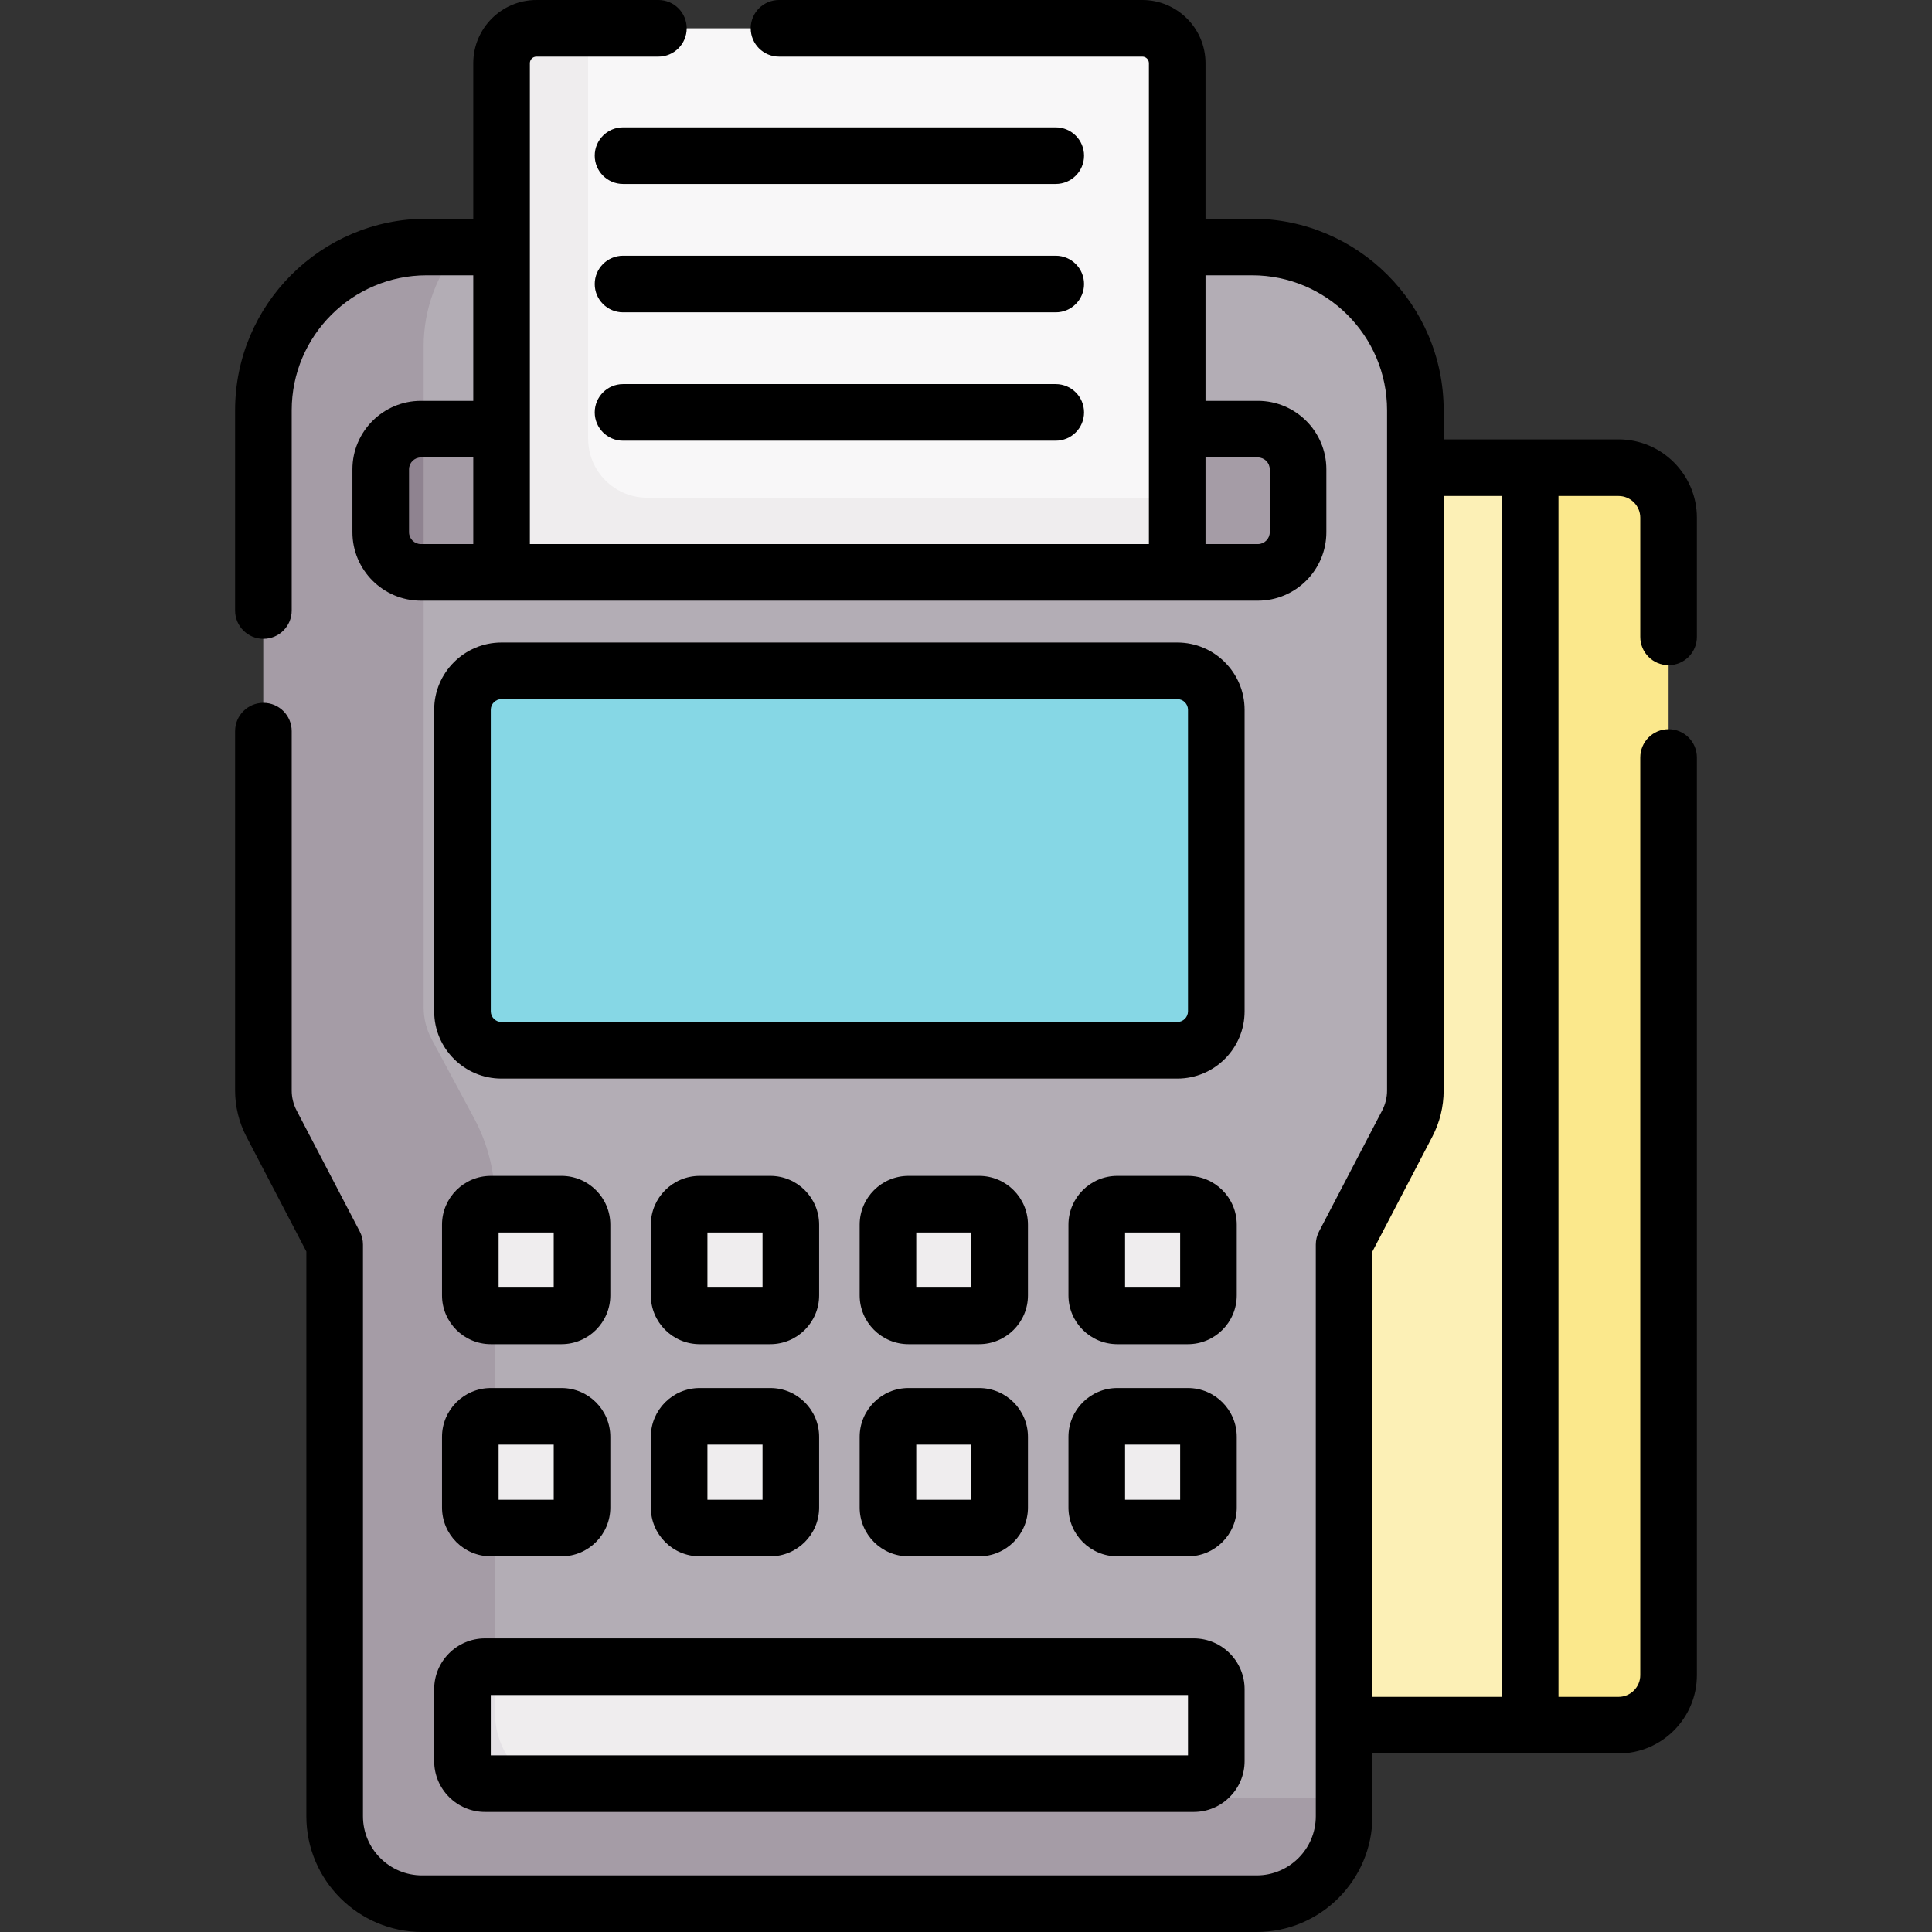 <svg id="Capa_1" enable-background="new 0 0 511.969 511.969" height="512" viewBox="0 0 511.969 511.969" width="512" xmlns="http://www.w3.org/2000/svg"><rect x="0" y="0" width="511.969" height="511.969" fill="#333333" stroke="none"/><g><g><g id="XMLID_284_"><g><path d="m428.909 123.937h-23.41l-24.457 35.16v262.994l24.457 35.066h23.41c7.32 0 13.26-5.93 13.26-13.26v-306.7c0-7.321-5.94-13.26-13.26-13.26z" fill="#fbe88c"/></g></g><path d="m315.629 123.936h89.87v333.22h-89.87z" fill="#fcf0b6"/><g><g id="XMLID_283_"><g><path d="m375.069 108.726v180.26c0 3.04-.74 6.04-2.14 8.73l-16.75 32.09v151.49c0 12.8-10.37 23.17-23.16 23.17h-221.17c-12.79 0-23.16-10.37-23.16-23.17v-151.49l-16.75-32.09c-1.4-2.69-2.14-5.69-2.14-8.73v-180.26c0-23.9 19.37-43.27 43.27-43.27h218.73c23.9 0 43.27 19.37 43.27 43.27z" fill="#b3adb5"/></g></g><path d="m154.315 476.336c-12.79 0-23.16-10.077-23.16-22.516v-135.627c0-7.607-1.884-15.095-5.483-21.796l-11.267-20.976c-1.4-2.614-2.14-5.529-2.14-8.484v-175.172c0-9.96 3.57-19.104 9.524-26.308h-8.721c-23.897 0-43.27 19.373-43.27 43.27v180.26c0 3.04.74 6.04 2.14 8.73l16.75 32.09v151.49c0 12.8 10.37 23.17 23.16 23.17h221.17c12.79 0 23.16-10.37 23.16-23.17v-4.961z" fill="#a59ca6"/><path d="m333.333 113.725c5.879 0 10.645 4.766 10.645 10.645v16.657c0 5.879-4.766 10.645-10.645 10.645h-221.798c-5.879 0-10.645-4.766-10.645-10.645v-16.657c0-5.879 4.766-10.645 10.645-10.645z" fill="#a59ca6"/><path d="m112.266 113.725h-.73c-5.879 0-10.645 4.766-10.645 10.645v16.657c0 5.879 4.766 10.645 10.645 10.645h.73z" fill="#8f8390"/><path d="m311.984 278.322h-179.101c-5.704 0-10.328-4.624-10.328-10.328v-79.905c0-5.704 4.624-10.328 10.328-10.328h179.101c5.704 0 10.328 4.624 10.328 10.328v79.905c0 5.704-4.624 10.328-10.328 10.328z" fill="#86d7e5"/><g fill="#efedee"><path d="m148.794 348.702h-18.722c-3.004 0-5.439-2.435-5.439-5.439v-18.722c0-3.004 2.435-5.439 5.439-5.439h18.722c3.004 0 5.439 2.435 5.439 5.439v18.722c0 3.004-2.435 5.439-5.439 5.439z"/><path d="m204.128 348.702h-18.722c-3.004 0-5.439-2.435-5.439-5.439v-18.722c0-3.004 2.435-5.439 5.439-5.439h18.722c3.004 0 5.439 2.435 5.439 5.439v18.722c0 3.004-2.435 5.439-5.439 5.439z"/><path d="m259.462 348.702h-18.722c-3.004 0-5.439-2.435-5.439-5.439v-18.722c0-3.004 2.435-5.439 5.439-5.439h18.722c3.004 0 5.439 2.435 5.439 5.439v18.722c-.001 3.004-2.436 5.439-5.439 5.439z"/><path d="m314.796 348.702h-18.722c-3.004 0-5.439-2.435-5.439-5.439v-18.722c0-3.004 2.435-5.439 5.439-5.439h18.722c3.004 0 5.439 2.435 5.439 5.439v18.722c-.001 3.004-2.436 5.439-5.439 5.439z"/><path d="m148.794 404.922h-18.722c-3.004 0-5.439-2.435-5.439-5.439v-18.722c0-3.004 2.435-5.439 5.439-5.439h18.722c3.004 0 5.439 2.435 5.439 5.439v18.722c0 3.004-2.435 5.439-5.439 5.439z"/><path d="m204.128 404.922h-18.722c-3.004 0-5.439-2.435-5.439-5.439v-18.722c0-3.004 2.435-5.439 5.439-5.439h18.722c3.004 0 5.439 2.435 5.439 5.439v18.722c0 3.004-2.435 5.439-5.439 5.439z"/><path d="m259.462 404.922h-18.722c-3.004 0-5.439-2.435-5.439-5.439v-18.722c0-3.004 2.435-5.439 5.439-5.439h18.722c3.004 0 5.439 2.435 5.439 5.439v18.722c-.001 3.004-2.436 5.439-5.439 5.439z"/><path d="m314.796 404.922h-18.722c-3.004 0-5.439-2.435-5.439-5.439v-18.722c0-3.004 2.435-5.439 5.439-5.439h18.722c3.004 0 5.439 2.435 5.439 5.439v18.722c-.001 3.004-2.436 5.439-5.439 5.439z"/><path d="m316.338 472.654h-187.809c-3.299 0-5.974-2.675-5.974-5.974v-19.046c0-3.299 2.675-5.974 5.974-5.974h187.809c3.299 0 5.974 2.675 5.974 5.974v19.046c0 3.299-2.674 5.974-5.974 5.974z"/></g><path d="m128.529 441.661c-3.299 0-5.974 2.675-5.974 5.974v19.045c0 3.299 2.675 5.974 5.974 5.974h13.099c-6.305-4.022-10.472-10.952-10.472-18.834v-12.159z" fill="#e4e1e5"/><path d="m311.954 151.673h-179.04v-134.938c0-5.101 4.135-9.235 9.235-9.235h160.569c5.101 0 9.236 4.135 9.236 9.235z" fill="#f8f7f8"/><path d="m155.859 116.254v-108.754h-13.71c-5.101 0-9.235 4.135-9.235 9.235v134.937h179.04v-19.78h-140.456c-8.637.001-15.639-7.001-15.639-15.638z" fill="#efedee"/></g></g><g><path d="m329.812 188.089c0-9.83-7.998-17.827-17.828-17.827h-179.101c-9.83 0-17.828 7.997-17.828 17.827v79.905c0 9.83 7.998 17.828 17.828 17.828h179.101c9.83 0 17.828-7.998 17.828-17.828zm-15 79.905c0 1.56-1.269 2.828-2.828 2.828h-179.101c-1.559 0-2.828-1.269-2.828-2.828v-79.905c0-1.559 1.269-2.827 2.828-2.827h179.101c1.559 0 2.828 1.269 2.828 2.827z"/><path d="m161.733 324.541c0-7.135-5.804-12.938-12.939-12.938h-18.722c-7.135 0-12.939 5.804-12.939 12.938v18.723c0 7.135 5.804 12.938 12.939 12.938h18.722c7.135 0 12.939-5.804 12.939-12.938zm-15 16.661h-14.6v-14.6h14.6z"/><path d="m217.066 324.541c0-7.135-5.804-12.938-12.938-12.938h-18.722c-7.135 0-12.939 5.804-12.939 12.938v18.723c0 7.135 5.804 12.938 12.939 12.938h18.722c7.134 0 12.938-5.804 12.938-12.938zm-15 16.661h-14.599v-14.6h14.599z"/><path d="m272.4 324.541c0-7.135-5.804-12.938-12.939-12.938h-18.721c-7.134 0-12.938 5.804-12.938 12.938v18.723c0 7.135 5.804 12.938 12.938 12.938h18.722c7.135 0 12.939-5.804 12.939-12.938v-18.723zm-15 16.661h-14.599v-14.6h14.599z"/><path d="m327.734 324.541c0-7.135-5.804-12.938-12.939-12.938h-18.722c-7.135 0-12.939 5.804-12.939 12.938v18.723c0 7.135 5.804 12.938 12.939 12.938h18.722c7.135 0 12.939-5.804 12.939-12.938zm-15 16.661h-14.6v-14.6h14.6z"/><path d="m148.794 367.822h-18.722c-7.135 0-12.939 5.804-12.939 12.938v18.722c0 7.135 5.804 12.939 12.939 12.939h18.722c7.135 0 12.939-5.805 12.939-12.939v-18.722c0-7.134-5.804-12.938-12.939-12.938zm-2.061 29.6h-14.6v-14.6h14.6z"/><path d="m204.128 367.822h-18.722c-7.135 0-12.939 5.804-12.939 12.938v18.722c0 7.135 5.804 12.939 12.939 12.939h18.722c7.134 0 12.938-5.805 12.938-12.939v-18.722c0-7.134-5.804-12.938-12.938-12.938zm-2.062 29.6h-14.599v-14.6h14.599z"/><path d="m259.461 367.822h-18.721c-7.134 0-12.938 5.804-12.938 12.938v18.722c0 7.135 5.804 12.939 12.938 12.939h18.722c7.135 0 12.939-5.805 12.939-12.939v-18.722c-.001-7.134-5.805-12.938-12.94-12.938zm-2.061 29.6h-14.599v-14.6h14.599z"/><path d="m314.795 367.822h-18.722c-7.135 0-12.939 5.804-12.939 12.938v18.722c0 7.135 5.804 12.939 12.939 12.939h18.722c7.135 0 12.939-5.805 12.939-12.939v-18.722c0-7.134-5.804-12.938-12.939-12.938zm-2.061 29.6h-14.6v-14.6h14.6z"/><path d="m115.056 466.681c0 7.43 6.044 13.474 13.474 13.474h187.809c7.429 0 13.474-6.044 13.474-13.474v-19.046c0-7.43-6.044-13.474-13.474-13.474h-187.81c-7.429 0-13.474 6.044-13.474 13.474v19.046zm15-17.52h184.756v15.993h-184.756z"/><path d="m442.167 176.267c4.142 0 7.5-3.357 7.5-7.5v-31.571c0-11.446-9.312-20.759-20.758-20.759h-46.343v-7.714c0-27.993-22.774-50.768-50.768-50.768h-12.345v-41.22c.001-9.227-7.507-16.735-16.735-16.735h-96.285c-4.142 0-7.5 3.357-7.5 7.5s3.358 7.5 7.5 7.5h96.285c.957 0 1.735.778 1.735 1.735v127.438h-164.04v-127.438c0-.957.778-1.735 1.735-1.735h32.321c4.142 0 7.5-3.357 7.5-7.5s-3.358-7.5-7.5-7.5h-32.321c-9.228 0-16.735 7.508-16.735 16.735v41.22h-12.345c-27.993 0-50.768 22.774-50.768 50.768v53.058c0 4.143 3.358 7.5 7.5 7.5s7.5-3.357 7.5-7.5v-53.058c0-19.723 16.045-35.768 35.768-35.768h12.345v33.271h-13.879c-10.005 0-18.146 8.14-18.146 18.145v16.657c0 10.006 8.14 18.146 18.146 18.146h221.797c10.005 0 18.146-8.14 18.146-18.146v-16.658c0-10.005-8.14-18.145-18.146-18.145h-13.879v-33.27h12.345c19.722 0 35.768 16.045 35.768 35.768v180.265c0 1.825-.446 3.646-1.291 5.265l-16.741 32.087c-.559 1.07-.851 2.261-.851 3.469v151.493c0 8.64-7.029 15.668-15.668 15.668h-221.162c-8.639 0-15.668-7.028-15.668-15.668v-151.494c0-1.208-.292-2.398-.851-3.469l-16.741-32.087c-.845-1.619-1.291-3.439-1.291-5.265v-95.244c0-4.143-3.358-7.5-7.5-7.5s-7.5 3.357-7.5 7.5v95.244c0 4.231 1.035 8.45 2.992 12.202l15.89 30.457v149.654c0 16.91 13.758 30.668 30.668 30.668h221.164c16.91 0 30.668-13.758 30.668-30.668v-16.644h65.225c11.446 0 20.758-9.312 20.758-20.758v-243.169c0-4.143-3.358-7.5-7.5-7.5s-7.5 3.357-7.5 7.5v243.171c0 3.175-2.583 5.758-5.758 5.758h-15.914v-318.221h15.914c3.175 0 5.758 2.583 5.758 5.759v31.571c.001 4.142 3.359 7.5 7.501 7.5zm-333.777-35.24v-16.657c0-1.734 1.411-3.145 3.146-3.145h13.879v22.947h-13.879c-1.735.001-3.146-1.41-3.146-3.145zm224.943-19.801c1.734 0 3.146 1.41 3.146 3.145v16.657c0 1.734-1.411 3.146-3.146 3.146h-13.879v-22.947h13.879zm64.662 328.431h-34.312v-118.011l15.89-30.457c1.958-3.752 2.992-7.971 2.992-12.202v-157.55h15.429v318.22z"/><path d="m279.767 33.746h-114.665c-4.142 0-7.5 3.357-7.5 7.5s3.358 7.5 7.5 7.5h114.665c4.142 0 7.5-3.357 7.5-7.5s-3.358-7.5-7.5-7.5z"/><path d="m279.767 67.766h-114.665c-4.142 0-7.5 3.357-7.5 7.5s3.358 7.5 7.5 7.5h114.665c4.142 0 7.5-3.357 7.5-7.5s-3.358-7.5-7.5-7.5z"/><path d="m279.767 101.786h-114.665c-4.142 0-7.5 3.357-7.5 7.5s3.358 7.5 7.5 7.5h114.665c4.142 0 7.5-3.357 7.5-7.5s-3.358-7.5-7.5-7.5z"/></g></g></svg>